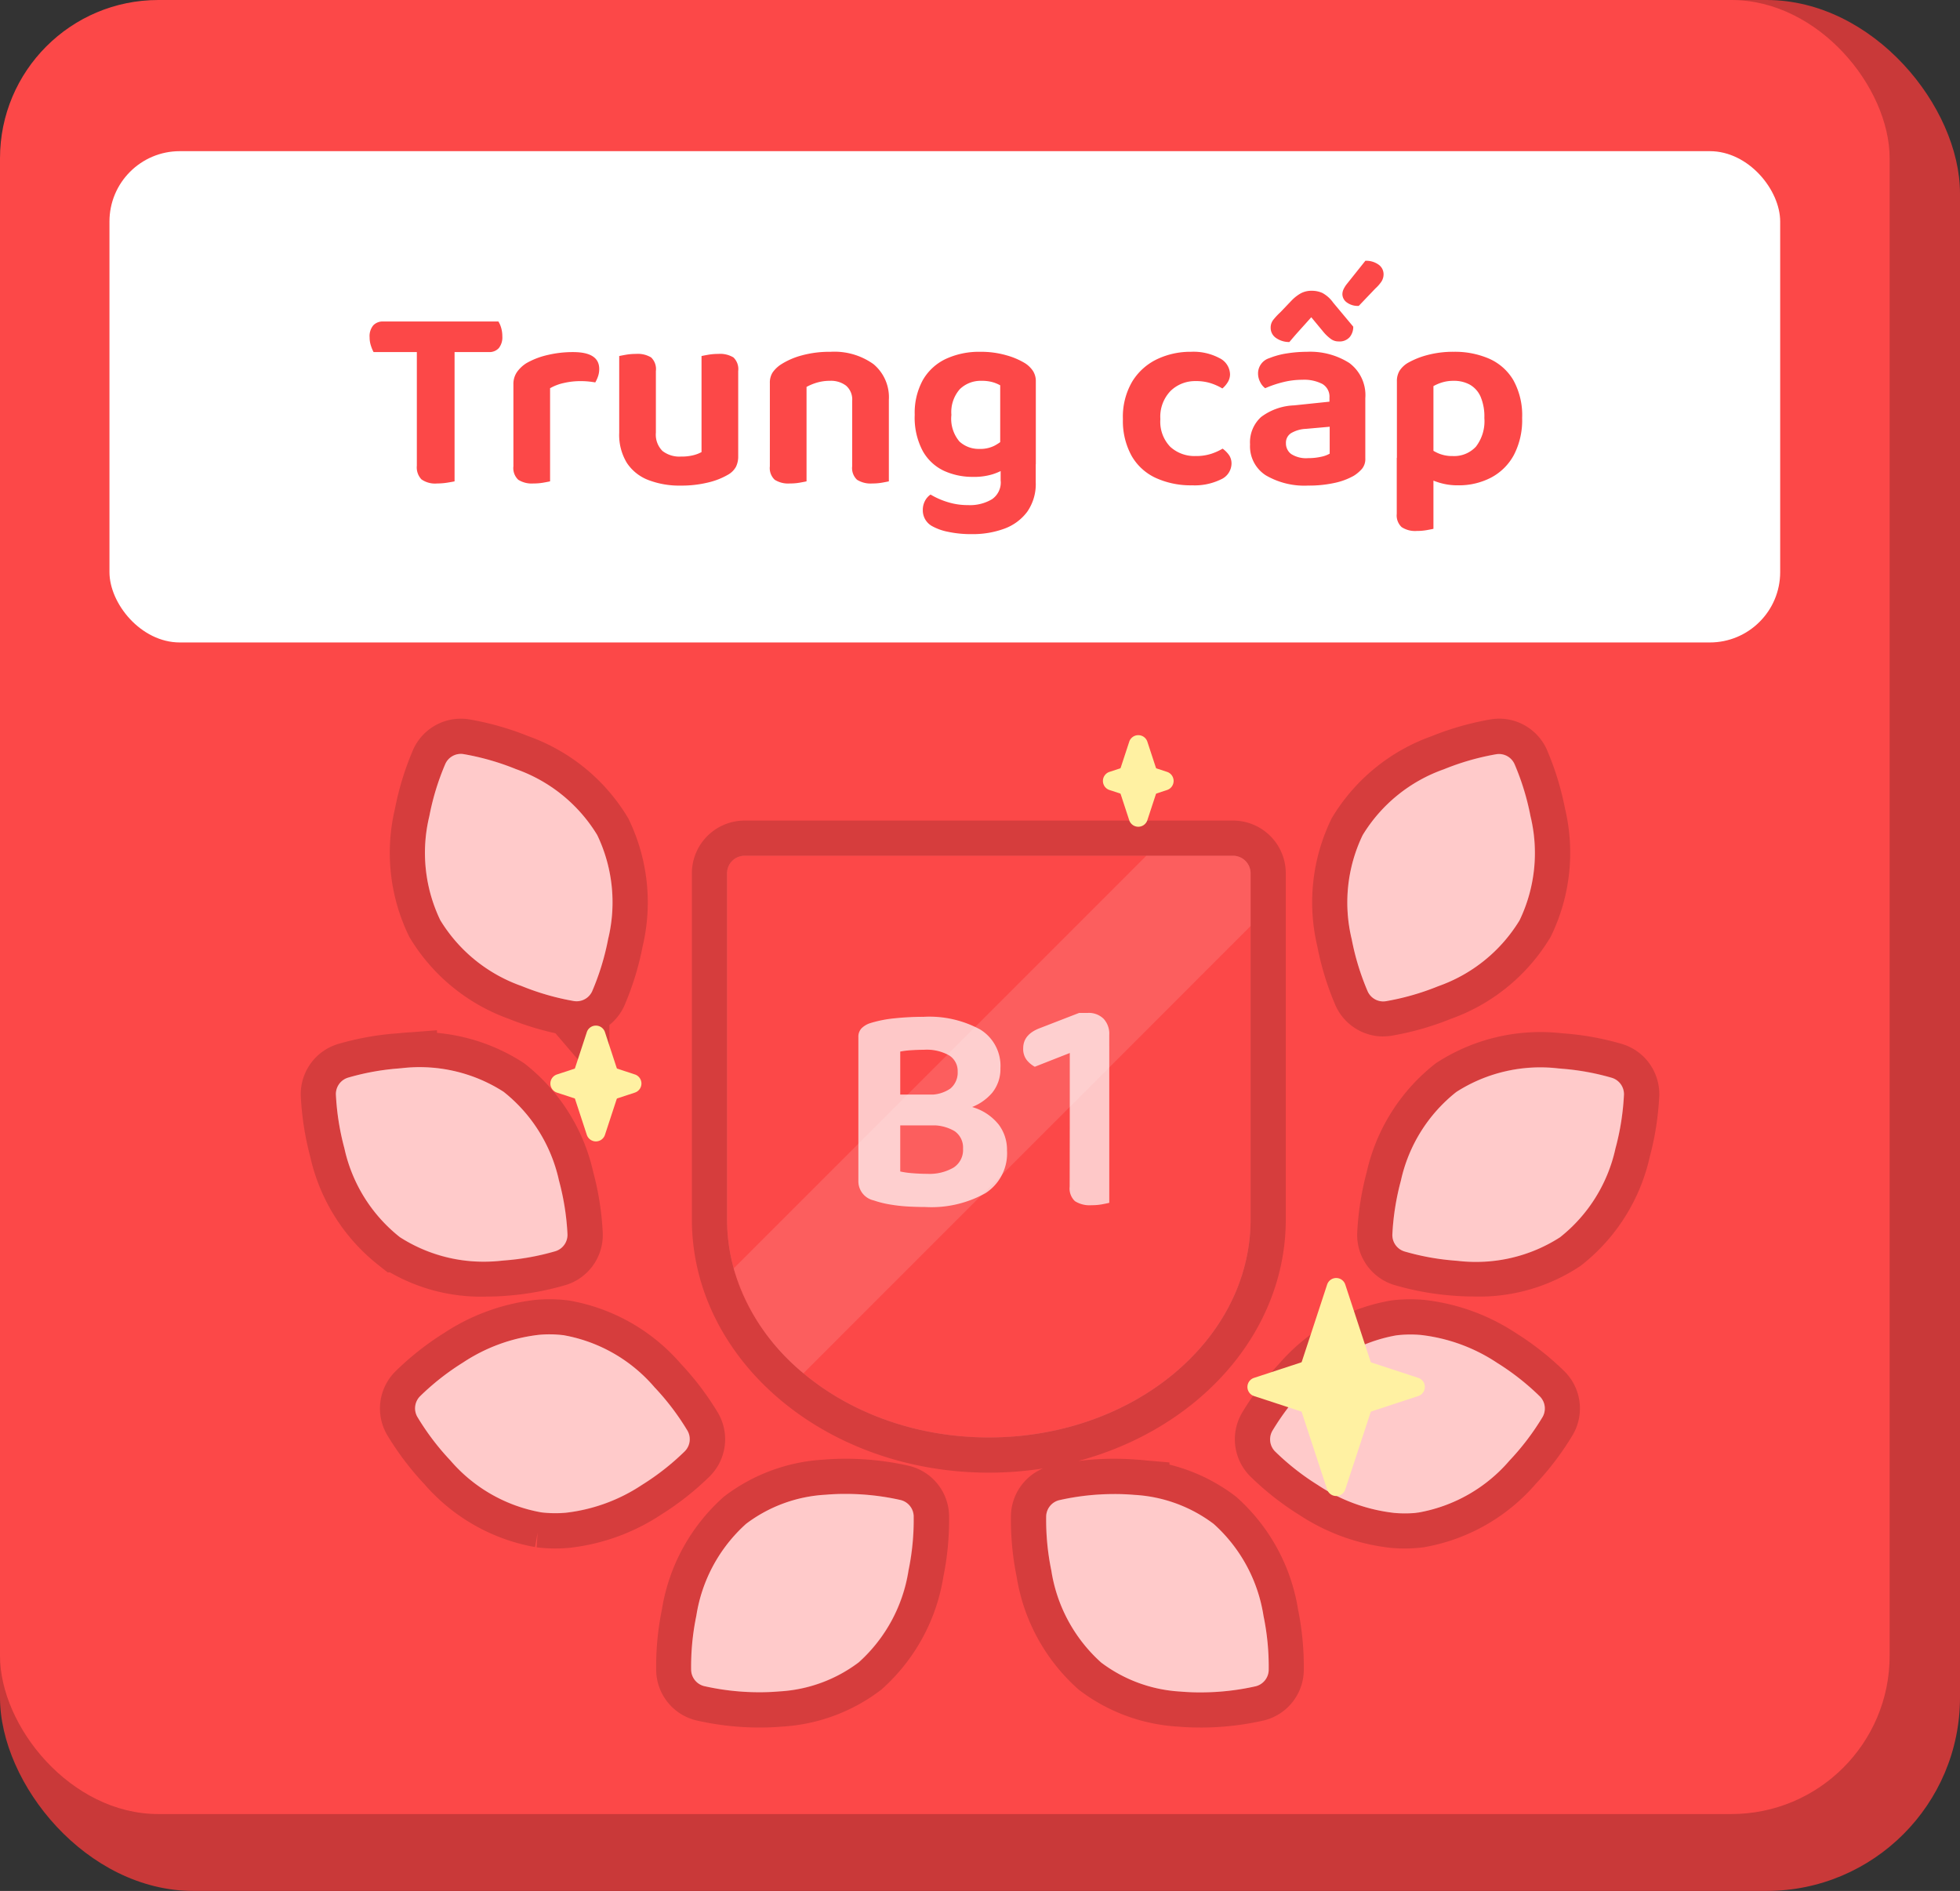 <svg xmlns="http://www.w3.org/2000/svg" width="111.429" height="107.503" viewBox="0 0 111.429 107.503"><rect x="0" y="0" width="111.429" height="107.503" fill="#333333" stroke="none"/><g transform="translate(-679.286 -214.556)"><g transform="translate(0.286 12.937)"><rect width="111.429" height="107.503" rx="11" transform="translate(679 201.619)" fill="#c93939"/><rect width="107.429" height="103.132" rx="9" transform="translate(679 201.619)" fill="#fc4848"/><rect width="94.983" height="27.931" rx="4" transform="translate(685.223 210.213)" fill="#fff"/></g><path d="M49.111,53.353c-.374,0-.744-.016-1.1-.047A8.255,8.255,0,0,1,43.5,51.655a8.843,8.843,0,0,1-2.832-5.228,14.13,14.13,0,0,1-.293-3.1.975.975,0,0,1,.735-.906,14.144,14.144,0,0,1,3.091-.348c.4,0,.8.013,1.185.046A8.242,8.242,0,0,1,49.9,43.773,8.846,8.846,0,0,1,52.729,49a14.237,14.237,0,0,1,.294,3.1.975.975,0,0,1-.735.905,14.174,14.174,0,0,1-3.091.349Zm-25.079,0A14.141,14.141,0,0,1,20.941,53a.975.975,0,0,1-.735-.905A14.133,14.133,0,0,1,20.5,49a8.848,8.848,0,0,1,2.832-5.229,8.254,8.254,0,0,1,4.512-1.651c.383-.033.782-.049,1.187-.047a14.174,14.174,0,0,1,3.091.349.975.975,0,0,1,.735.905,14.2,14.2,0,0,1-.293,3.1,8.85,8.85,0,0,1-2.832,5.228,8.25,8.25,0,0,1-4.514,1.651c-.355.031-.724.047-1.1.047ZM11.878,43.148h0c-.07-.006-.139-.014-.208-.023a8.846,8.846,0,0,1-5.161-2.953,14.409,14.409,0,0,1-1.88-2.477.973.973,0,0,1,.148-1.157A14.139,14.139,0,0,1,7.22,34.612a9.837,9.837,0,0,1,4.334-1.582,6.555,6.555,0,0,1,1.4.025,8.84,8.84,0,0,1,5.162,2.952A14.357,14.357,0,0,1,20,38.485a.973.973,0,0,1-.149,1.157,14.109,14.109,0,0,1-2.444,1.924,9.824,9.824,0,0,1-4.334,1.581q-.3.027-.6.027C12.272,43.175,12.074,43.166,11.878,43.148Zm48.278,0a9.83,9.83,0,0,1-4.334-1.582,14.2,14.2,0,0,1-2.444-1.923.977.977,0,0,1-.148-1.158,14.37,14.37,0,0,1,1.88-2.477,8.839,8.839,0,0,1,5.161-2.953,6.567,6.567,0,0,1,1.4-.023,9.837,9.837,0,0,1,4.334,1.58,14.292,14.292,0,0,1,2.444,1.925.976.976,0,0,1,.147,1.157,14.4,14.4,0,0,1-1.88,2.478,8.847,8.847,0,0,1-5.161,2.953l-.209.023h0q-.293.027-.594.027T60.156,43.148ZM22.235,26.459c0-.044,0-.087,0-.131,0-.014,0-.027,0-.041V6.791a1,1,0,0,1,1-1H51a1,1,0,0,1,1,1v19.5c0,.014,0,.028,0,.041,0,.043,0,.088,0,.131,0,6.849-6.663,12.4-14.882,12.4S22.235,33.308,22.235,26.459Zm-18.6,1.018A8.846,8.846,0,0,1,.484,22.435,14.468,14.468,0,0,1,0,19.364a.975.975,0,0,1,.678-.95,14.115,14.115,0,0,1,2.795-.519l.269-.021a8.835,8.835,0,0,1,5.792,1.341,8.841,8.841,0,0,1,3.152,5.041,14.4,14.4,0,0,1,.485,3.073.977.977,0,0,1-.678.95A14.092,14.092,0,0,1,9.7,28.8c-.089.008-.179.015-.271.022q-.451.031-.884.031A8.363,8.363,0,0,1,3.636,27.477ZM63.8,28.817l-.272-.021a14.04,14.04,0,0,1-2.792-.519.974.974,0,0,1-.678-.95,14.464,14.464,0,0,1,.485-3.073A8.845,8.845,0,0,1,63.7,19.213a8.842,8.842,0,0,1,5.792-1.34c.091.005.182.013.27.021a13.967,13.967,0,0,1,2.794.519.974.974,0,0,1,.678.949,14.46,14.46,0,0,1-.485,3.072,8.839,8.839,0,0,1-3.151,5.042,8.355,8.355,0,0,1-4.9,1.372Q64.254,28.848,63.8,28.817ZM59.458,14.061a.973.973,0,0,1-.8-.564,14.389,14.389,0,0,1-.909-2.974,8.835,8.835,0,0,1,.624-5.913A8.838,8.838,0,0,1,62.994.867,14.331,14.331,0,0,1,65.984.01.919.919,0,0,1,66.211,0a.972.972,0,0,1,.8.563,14.529,14.529,0,0,1,.91,2.975,8.841,8.841,0,0,1-.625,5.913,8.835,8.835,0,0,1-4.62,3.742,14.363,14.363,0,0,1-2.99.857.988.988,0,0,1-.147.011C59.512,14.064,59.485,14.063,59.458,14.061Zm-45.913-.006a14.546,14.546,0,0,1-2.991-.857,8.844,8.844,0,0,1-4.62-3.743A8.843,8.843,0,0,1,5.31,3.541,14.456,14.456,0,0,1,6.219.567.969.969,0,0,1,7.246.01a14.443,14.443,0,0,1,2.989.856,8.842,8.842,0,0,1,4.62,3.744,8.838,8.838,0,0,1,.625,5.912A14.43,14.43,0,0,1,14.57,13.5a.974.974,0,0,1-.8.564c-.028,0-.055,0-.083,0A1.106,1.106,0,0,1,13.544,14.054Z" transform="translate(698.385 257.416)" fill="#fff" stroke="#000" stroke-width="4" opacity="0.15"/><g transform="translate(696.745 255.504)"><g transform="translate(0 0)"><g transform="translate(0)"><g transform="matrix(0.996, -0.087, 0.087, 0.996, 0, 2.672)"><g transform="translate(0 0)"><path d="M8.853,11.4a14.062,14.062,0,0,0,2.827-.274.975.975,0,0,0,.758-.887,14.415,14.415,0,0,0-.216-3.1,8.842,8.842,0,0,0-2.7-5.3A8.842,8.842,0,0,0,3.869,0L3.6,0A14.062,14.062,0,0,0,.77.274a.975.975,0,0,0-.758.887,14.419,14.419,0,0,0,.216,3.1,8.843,8.843,0,0,0,2.7,5.3A8.842,8.842,0,0,0,8.582,11.4Z" transform="translate(0 17.514)" fill="#ffcaca"/><path d="M4.889,10.912a8.248,8.248,0,0,0,4.64-1.252A8.843,8.843,0,0,0,12.806,4.7a14.2,14.2,0,0,0,.562-3.06.975.975,0,0,0-.654-.966A14.182,14.182,0,0,0,9.666.057C9.263.019,8.864,0,8.48,0A8.247,8.247,0,0,0,3.841,1.252,8.844,8.844,0,0,0,.564,6.213,14.214,14.214,0,0,0,0,9.273a.976.976,0,0,0,.654.966,14.2,14.2,0,0,0,3.048.617C4.106,10.893,4.5,10.912,4.889,10.912Z" transform="translate(17.287 43.775)" fill="#ffcaca"/><path d="M8.025,10.211a9.831,9.831,0,0,0,4.455-1.2,14.2,14.2,0,0,0,2.6-1.7.975.975,0,0,0,.248-1.14,14.393,14.393,0,0,0-1.657-2.632A8.843,8.843,0,0,0,8.79.146,6.56,6.56,0,0,0,7.394,0,9.83,9.83,0,0,0,2.938,1.2a14.188,14.188,0,0,0-2.6,1.7.975.975,0,0,0-.248,1.14A14.405,14.405,0,0,0,1.745,6.674a8.843,8.843,0,0,0,4.884,3.391c.068.015.136.029.205.041h0A6.686,6.686,0,0,0,8.025,10.211Z" transform="translate(2.938 33.298)" fill="#ffcaca"/><path d="M7.969,14.593a.973.973,0,0,0,.844-.492,14.427,14.427,0,0,0,1.165-2.884,8.843,8.843,0,0,0-.106-5.945A8.844,8.844,0,0,0,5.6,1.141,14.4,14.4,0,0,0,2.692.027.969.969,0,0,0,1.622.492,14.415,14.415,0,0,0,.456,3.376,8.844,8.844,0,0,0,.562,9.321a8.845,8.845,0,0,0,4.276,4.131,14.4,14.4,0,0,0,2.9,1.114A.977.977,0,0,0,7.969,14.593Z" transform="translate(6.226 0)" fill="#ffcaca"/></g></g><g transform="matrix(-0.996, -0.087, 0.087, -0.996, 71.744, 57.15)"><g transform="translate(0 0)"><path d="M8.853,0A14.062,14.062,0,0,1,11.68.273a.975.975,0,0,1,.758.887,14.415,14.415,0,0,1-.216,3.1,8.842,8.842,0,0,1-2.7,5.3A8.842,8.842,0,0,1,3.869,11.4l-.27,0A14.062,14.062,0,0,1,.77,11.13a.975.975,0,0,1-.758-.887,14.419,14.419,0,0,1,.216-3.1,8.843,8.843,0,0,1,2.7-5.3A8.842,8.842,0,0,1,8.582,0Z" transform="translate(0 25.769)" fill="#ffcaca"/><path d="M4.889,0a8.248,8.248,0,0,1,4.64,1.252,8.843,8.843,0,0,1,3.277,4.961,14.2,14.2,0,0,1,.562,3.06.975.975,0,0,1-.654.966,14.181,14.181,0,0,1-3.048.617c-.4.038-.8.057-1.186.057A8.247,8.247,0,0,1,3.841,9.66,8.844,8.844,0,0,1,.564,4.7,14.213,14.213,0,0,1,0,1.64.976.976,0,0,1,.655.673,14.2,14.2,0,0,1,3.7.057C4.106.019,4.5,0,4.889,0Z" transform="translate(17.287 0)" fill="#ffcaca"/><path d="M8.025,0a9.831,9.831,0,0,1,4.455,1.2,14.2,14.2,0,0,1,2.6,1.7.975.975,0,0,1,.248,1.14,14.394,14.394,0,0,1-1.657,2.632A8.843,8.843,0,0,1,8.79,10.065a6.56,6.56,0,0,1-1.4.146,9.83,9.83,0,0,1-4.456-1.2,14.188,14.188,0,0,1-2.6-1.7.975.975,0,0,1-.248-1.14A14.4,14.4,0,0,1,1.745,3.537,8.843,8.843,0,0,1,6.629.146C6.7.131,6.765.117,6.834.1h0A6.686,6.686,0,0,1,8.025,0Z" transform="translate(2.938 11.178)" fill="#ffcaca"/><path d="M7.968,0a.973.973,0,0,1,.844.492A14.427,14.427,0,0,1,9.978,3.376a8.843,8.843,0,0,1-.106,5.945A8.844,8.844,0,0,1,5.6,13.452a14.4,14.4,0,0,1-2.9,1.114A.969.969,0,0,1,1.622,14.1,14.416,14.416,0,0,1,.456,11.217,8.844,8.844,0,0,1,.562,5.272,8.845,8.845,0,0,1,4.838,1.14,14.4,14.4,0,0,1,7.742.027.977.977,0,0,1,7.968,0Z" transform="translate(6.226 40.094)" fill="#ffcaca"/></g></g></g></g><path d="M0,20.668c0-.044,0-.088,0-.132,0-.014,0-.027,0-.041V1A1,1,0,0,1,1,0H28.763a1,1,0,0,1,1,1V20.495c0,.014,0,.027,0,.041,0,.044,0,.088,0,.132,0,6.849-6.663,12.4-14.882,12.4S0,27.517,0,20.668Z" transform="translate(23.875 7.703)" fill="#fc4848"/><path d="M0,23.459,23.458,0h4.926a1,1,0,0,1,1,1V4L3.964,29.423A12,12,0,0,1,0,23.459Z" transform="translate(24.255 7.702)" fill="#fff" opacity="0.12"/></g><g transform="translate(710.576 256.349)"><path d="M111.478,70.1l1.825,5.555a1.107,1.107,0,0,1,.054.2.463.463,0,0,1,0,.135,1.1,1.1,0,0,1-.054.2l-1.825,5.556a.543.543,0,0,1-1.032,0l-1.824-5.556a1.058,1.058,0,0,1-.054-.2.463.463,0,0,1,0-.134,1.05,1.05,0,0,1,.054-.2l1.824-5.556a.543.543,0,0,1,1.032,0Z" transform="translate(-66.287 -38.862)" fill="#fff1a2" fill-rule="evenodd"/><path d="M81.038,64.372l-4.5,1.476a.543.543,0,0,1-.339,0l-4.5-1.476a.543.543,0,0,1,0-1.032l4.5-1.476a.543.543,0,0,1,.339,0l4.5,1.476a.543.543,0,0,1,0,1.032ZM34.8,43.687l.87,2.65a1.117,1.117,0,0,1,.054.2.466.466,0,0,1,0,.134,1.1,1.1,0,0,1-.054.2l-.87,2.651a.543.543,0,0,1-1.032,0l-.87-2.651a1.1,1.1,0,0,1-.054-.2.467.467,0,0,1,0-.134,1.1,1.1,0,0,1,.054-.2l.87-2.651a.543.543,0,0,1,1.032,0Z" transform="translate(-31.697 -26.798)" fill="#fff1a2" fill-rule="evenodd"/><path d="M35.539,33.235l-2.045.671a.543.543,0,0,1-.339,0l-2.045-.671a.543.543,0,0,1,0-1.032l2.045-.672a.543.543,0,0,1,.339,0l2.045.671a.543.543,0,0,1,0,1.032Zm29.136-19.95.645,1.963a1.1,1.1,0,0,1,.054.2.467.467,0,0,1,0,.135,1.1,1.1,0,0,1-.054.2l-.645,1.963a.543.543,0,0,1-1.032,0L63,15.784a1.1,1.1,0,0,1-.054-.2.466.466,0,0,1,0-.134,1.038,1.038,0,0,1,.054-.2l.644-1.963a.543.543,0,0,1,1.032,0Z" transform="translate(-30.736 -12.911)" fill="#fff1a2" fill-rule="evenodd"/><path d="M92.211,17.36l-1.466.481a.543.543,0,0,1-.339,0l-1.466-.481a.543.543,0,0,1,0-1.032l1.466-.481a.543.543,0,0,1,.339,0l1.466.481a.543.543,0,0,1,0,1.032Z" transform="translate(-57.153 -14.239)" fill="#fff1a2" fill-rule="evenodd"/></g><path d="M3.165-7.365l-.03-1.74H7.62a1.357,1.357,0,0,1,.158.36,1.662,1.662,0,0,1,.067.48.981.981,0,0,1-.2.675.718.718,0,0,1-.562.225Zm1.83-1.74.03,1.74H.525a2.176,2.176,0,0,1-.15-.36A1.508,1.508,0,0,1,.3-8.205a.953.953,0,0,1,.21-.682.736.736,0,0,1,.555-.217ZM2.985-7.77H5.13V-.015q-.135.03-.42.075a3.649,3.649,0,0,1-.57.045,1.346,1.346,0,0,1-.893-.233A.987.987,0,0,1,2.985-.9ZM10.56-5.31v1.935H8.475v-2.16a1.192,1.192,0,0,1,.2-.69,1.9,1.9,0,0,1,.54-.51,4.35,4.35,0,0,1,1.177-.457,6.136,6.136,0,0,1,1.477-.172q1.485,0,1.485.96a1.275,1.275,0,0,1-.068.42,1.838,1.838,0,0,1-.158.345q-.15-.03-.375-.053t-.465-.022a4.178,4.178,0,0,0-.937.105A2.751,2.751,0,0,0,10.56-5.31ZM8.475-3.96l2.085.06V-.015q-.135.03-.39.075a3.2,3.2,0,0,1-.555.045,1.431,1.431,0,0,1-.863-.21A.906.906,0,0,1,8.475-.87ZM14.49-2.775v-1.11h2.085v1.1a1.306,1.306,0,0,0,.375,1.042A1.561,1.561,0,0,0,18-1.425a2.724,2.724,0,0,0,.728-.082,1.891,1.891,0,0,0,.442-.173v-2.2h2.085v2.43a1.315,1.315,0,0,1-.128.608,1.169,1.169,0,0,1-.442.443A4.121,4.121,0,0,1,19.53.053a6.379,6.379,0,0,1-1.545.173A4.927,4.927,0,0,1,16.148-.09a2.558,2.558,0,0,1-1.223-.975A3.055,3.055,0,0,1,14.49-2.775Zm6.765-.42H19.17V-7.14q.135-.03.39-.075a3.2,3.2,0,0,1,.555-.045,1.467,1.467,0,0,1,.87.2.917.917,0,0,1,.27.773Zm-4.68,0H14.49V-7.14q.135-.03.39-.075a3.2,3.2,0,0,1,.555-.045,1.467,1.467,0,0,1,.87.2.917.917,0,0,1,.27.773ZM29.82-4.65v1.425H27.735V-4.59a1.041,1.041,0,0,0-.345-.863,1.417,1.417,0,0,0-.915-.278,2.589,2.589,0,0,0-.735.1,2.956,2.956,0,0,0-.6.247v2.16H23.055V-5.6a1.064,1.064,0,0,1,.158-.608,1.764,1.764,0,0,1,.457-.443,4.2,4.2,0,0,1,1.2-.525A5.944,5.944,0,0,1,26.5-7.38a3.816,3.816,0,0,1,2.445.7A2.451,2.451,0,0,1,29.82-4.65Zm-6.765.72H25.14V-.015Q25,.015,24.75.06a3.2,3.2,0,0,1-.555.045,1.431,1.431,0,0,1-.863-.21.906.906,0,0,1-.278-.765Zm4.68,0H29.82V-.015q-.135.03-.39.075a3.106,3.106,0,0,1-.54.045,1.462,1.462,0,0,1-.878-.21.906.906,0,0,1-.278-.765ZM34.6-.27a3.9,3.9,0,0,1-1.65-.345A2.694,2.694,0,0,1,31.747-1.74,4.037,4.037,0,0,1,31.29-3.8a3.868,3.868,0,0,1,.465-1.98,2.965,2.965,0,0,1,1.312-1.2,4.49,4.49,0,0,1,1.958-.4,5.152,5.152,0,0,1,1.485.2,4.155,4.155,0,0,1,1.065.457,1.542,1.542,0,0,1,.435.427,1.071,1.071,0,0,1,.165.608V-.99H36.15V-5.475a1.965,1.965,0,0,0-.435-.18A2.2,2.2,0,0,0,35.1-5.73a1.7,1.7,0,0,0-1.245.473,1.974,1.974,0,0,0-.48,1.462,2.009,2.009,0,0,0,.458,1.515,1.612,1.612,0,0,0,1.132.42,1.778,1.778,0,0,0,.855-.18,2.761,2.761,0,0,0,.57-.4l.075,1.68a3.256,3.256,0,0,1-.757.345A3.562,3.562,0,0,1,34.6-.27Zm1.575.24V-1.455h1.995V.03a2.746,2.746,0,0,1-.487,1.688,2.83,2.83,0,0,1-1.305.96,5.188,5.188,0,0,1-1.838.307,6.222,6.222,0,0,1-1.372-.135,3.055,3.055,0,0,1-.908-.33,1.022,1.022,0,0,1-.51-.9,1.089,1.089,0,0,1,.128-.532A.975.975,0,0,1,32.19.735a4.388,4.388,0,0,0,.945.42,3.818,3.818,0,0,0,1.185.18A2.439,2.439,0,0,0,35.685,1,1.155,1.155,0,0,0,36.18-.03ZM47.265-5.715a1.994,1.994,0,0,0-1.425.555,2.108,2.108,0,0,0-.585,1.605,2.053,2.053,0,0,0,.563,1.575,2.037,2.037,0,0,0,1.447.525,2.755,2.755,0,0,0,.885-.128,3.235,3.235,0,0,0,.645-.292,1.588,1.588,0,0,1,.375.382A.859.859,0,0,1,49.3-1a1,1,0,0,1-.608.877A3.391,3.391,0,0,1,47.055.21a4.793,4.793,0,0,1-2.062-.42,3.055,3.055,0,0,1-1.38-1.268,4.107,4.107,0,0,1-.487-2.078,3.951,3.951,0,0,1,.533-2.138,3.345,3.345,0,0,1,1.41-1.267,4.406,4.406,0,0,1,1.927-.42,3.137,3.137,0,0,1,1.62.36,1.055,1.055,0,0,1,.6.915.852.852,0,0,1-.128.45,1.43,1.43,0,0,1-.307.36,3.235,3.235,0,0,0-.645-.293A2.7,2.7,0,0,0,47.265-5.715Zm8.58-5.505,1.065-1.335a1.208,1.208,0,0,1,.78.24.668.668,0,0,1,.255.51.776.776,0,0,1-.113.42,2.146,2.146,0,0,1-.353.405l-.945.99a1.048,1.048,0,0,1-.682-.2.585.585,0,0,1-.248-.457.683.683,0,0,1,.053-.262A1.488,1.488,0,0,1,55.845-11.22Zm-1.29,2.745-.72-.87q-.375.42-.653.727t-.592.682a1.3,1.3,0,0,1-.772-.24.691.691,0,0,1-.292-.57.71.71,0,0,1,.142-.443,3.831,3.831,0,0,1,.413-.443l.645-.675a2.277,2.277,0,0,1,.517-.4,1.286,1.286,0,0,1,.623-.143,1.438,1.438,0,0,1,.607.128,1.822,1.822,0,0,1,.608.547l1.14,1.365a.906.906,0,0,1-.2.592.757.757,0,0,1-.623.248.737.737,0,0,1-.443-.135A2.442,2.442,0,0,1,54.555-8.475Zm-.9,7.14a3.35,3.35,0,0,0,.727-.075,1.626,1.626,0,0,0,.5-.18V-3.12L53.535-3a1.821,1.821,0,0,0-.84.24.637.637,0,0,0-.3.57.747.747,0,0,0,.3.623A1.576,1.576,0,0,0,53.655-1.335ZM53.58-7.38A4.137,4.137,0,0,1,56-6.743a2.277,2.277,0,0,1,.907,2v3.42a.877.877,0,0,1-.187.593,2.092,2.092,0,0,1-.472.4,3.861,3.861,0,0,1-1.095.405,6.8,6.8,0,0,1-1.5.15A4.343,4.343,0,0,1,51.247-.36a1.959,1.959,0,0,1-.893-1.755,1.942,1.942,0,0,1,.63-1.56,3.327,3.327,0,0,1,1.875-.66l2.01-.21V-4.77a.837.837,0,0,0-.4-.78,2.249,2.249,0,0,0-1.14-.24,4.506,4.506,0,0,0-1.125.142,6.185,6.185,0,0,0-.99.338.981.981,0,0,1-.285-.353,1.049,1.049,0,0,1-.12-.488.908.908,0,0,1,.645-.87,4.444,4.444,0,0,1,1.005-.27A7.205,7.205,0,0,1,53.58-7.38Zm8.6,7.59A3.959,3.959,0,0,0,64.05-.225a3.142,3.142,0,0,0,1.3-1.283,4.28,4.28,0,0,0,.473-2.108,4.119,4.119,0,0,0-.5-2.153,3,3,0,0,0-1.38-1.222,4.884,4.884,0,0,0-2-.39,5.661,5.661,0,0,0-1.515.187,4.571,4.571,0,0,0-1.125.457,1.446,1.446,0,0,0-.45.435,1.143,1.143,0,0,0-.15.615V-.8H60.78V-5.43a2.54,2.54,0,0,1,.495-.21,2.195,2.195,0,0,1,.66-.09,1.848,1.848,0,0,1,.915.218,1.462,1.462,0,0,1,.607.675,2.878,2.878,0,0,1,.218,1.222,2.37,2.37,0,0,1-.48,1.628,1.687,1.687,0,0,1-1.32.533A1.977,1.977,0,0,1,61-1.635a3.166,3.166,0,0,1-.638-.405V-.255a3.864,3.864,0,0,0,.78.323A3.524,3.524,0,0,0,62.175.21Zm-1.4-1.545L58.695-1.35V1.83a.909.909,0,0,0,.278.757,1.394,1.394,0,0,0,.862.217,3.2,3.2,0,0,0,.555-.045q.255-.045.39-.075Z" transform="translate(699.999 241.937)" fill="#fc4848"/><path d="M-1.76-6.154V-4.4H-5.67V-6.154ZM-3.119-4.4l.238-1.343a6.6,6.6,0,0,1,2.286.34,2.969,2.969,0,0,1,1.377.961,2.374,2.374,0,0,1,.468,1.47A2.689,2.689,0,0,1,.034-.553,6.3,6.3,0,0,1-3.409.238q-.408,0-.926-.025A9.2,9.2,0,0,1-5.372.1a5.806,5.806,0,0,1-.961-.238A1.112,1.112,0,0,1-7.2-1.224V-9.418a.689.689,0,0,1,.187-.51,1.236,1.236,0,0,1,.493-.289,6.878,6.878,0,0,1,1.377-.272,15.585,15.585,0,0,1,1.649-.085,6.044,6.044,0,0,1,3.221.722A2.423,2.423,0,0,1,.876-7.65,2.147,2.147,0,0,1,.408-6.256a2.909,2.909,0,0,1-1.352.884,6.772,6.772,0,0,1-2.193.306l-.119-1.088a2.008,2.008,0,0,0,1.284-.34,1.179,1.179,0,0,0,.417-.969,1.039,1.039,0,0,0-.485-.918A2.6,2.6,0,0,0-3.477-8.7q-.357,0-.731.026a4.464,4.464,0,0,0-.612.076v6.817a4.9,4.9,0,0,0,.722.1q.434.034.825.034A2.72,2.72,0,0,0-1.793-2,1.191,1.191,0,0,0-1.25-3.077a1.132,1.132,0,0,0-.476-.995A2.435,2.435,0,0,0-3.119-4.4ZM7.064-3.06H4.819V-8.517l-1.989.782a1.532,1.532,0,0,1-.459-.383,1.022,1.022,0,0,1-.2-.672q0-.8.986-1.156l2.193-.85H5.84a1.2,1.2,0,0,1,.9.332,1.248,1.248,0,0,1,.323.91ZM4.819-4.641H7.064V0q-.136.034-.408.085a3.234,3.234,0,0,1-.6.051,1.551,1.551,0,0,1-.944-.23.985.985,0,0,1-.3-.825Z" transform="translate(735.286 282.938)" fill="#fff" opacity="0.7"/></g></svg>